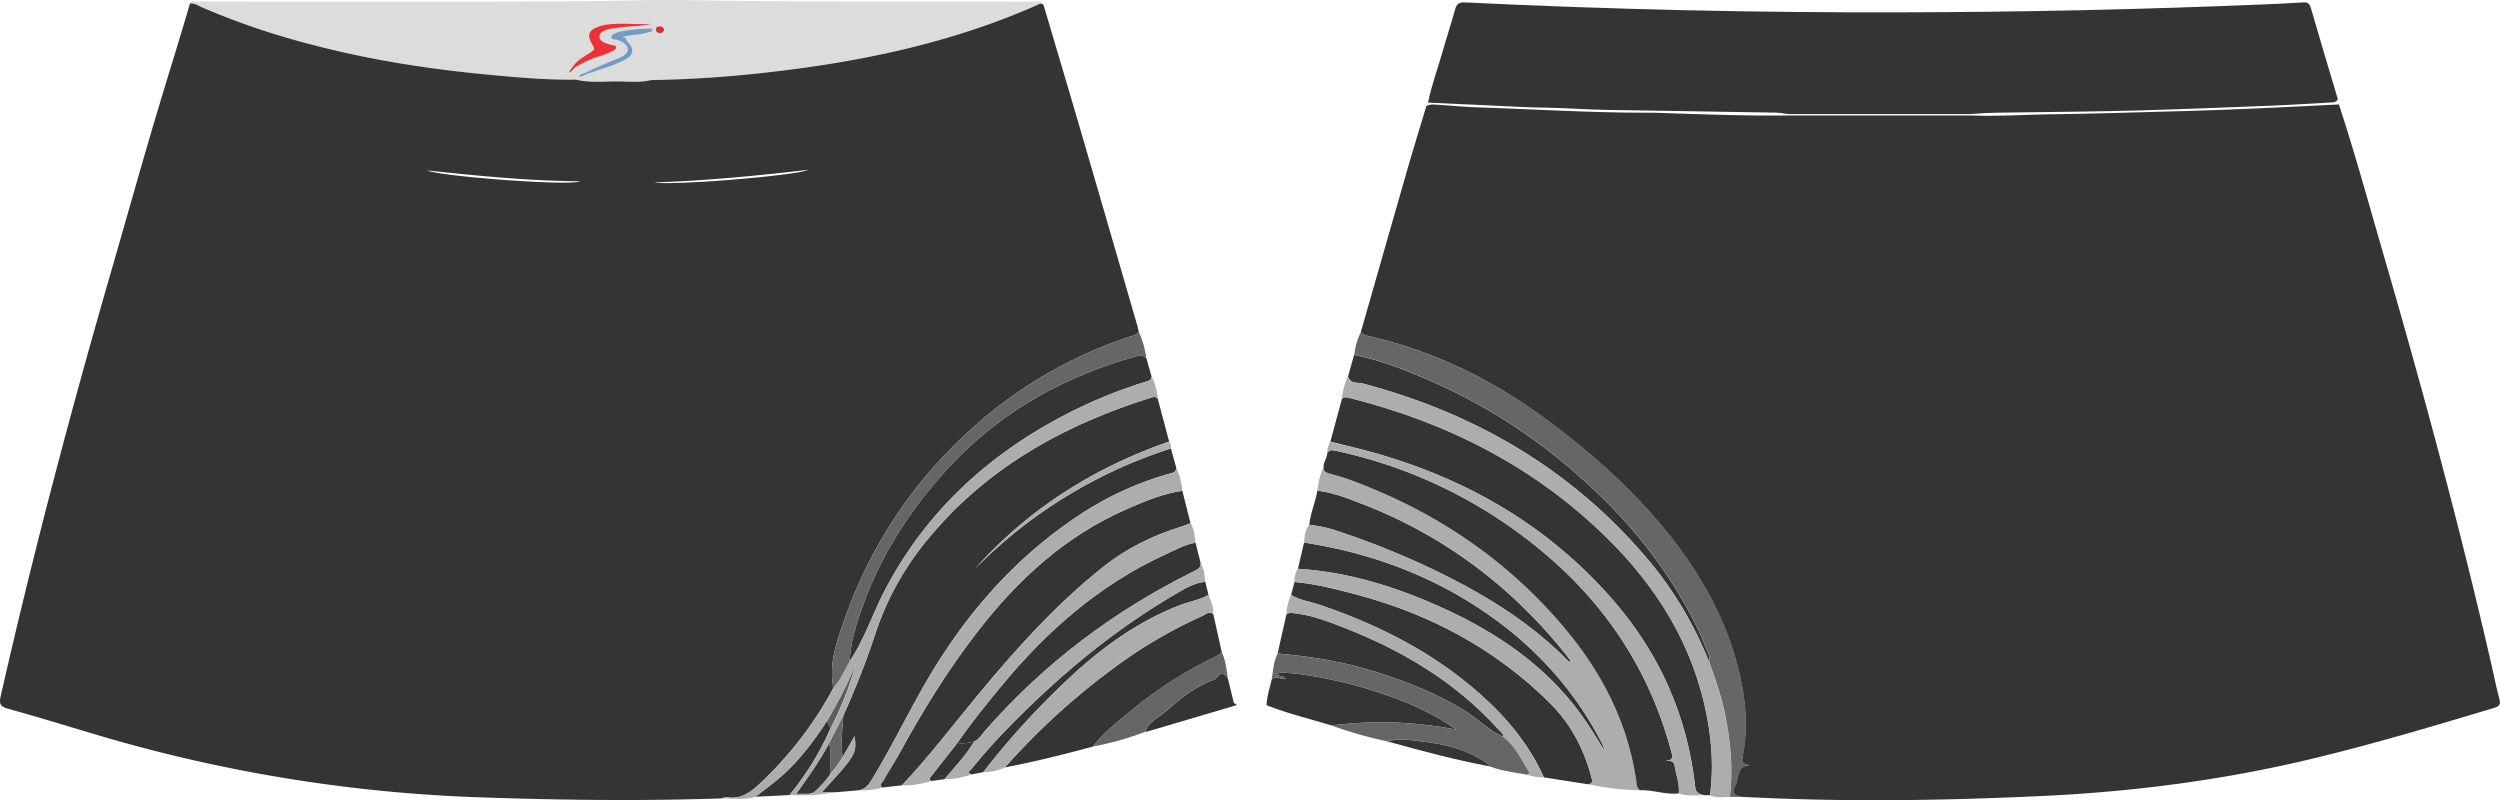 <svg id="Layer_1" data-name="Layer 1" xmlns="http://www.w3.org/2000/svg" viewBox="0 0 1472.43 471.27"><defs><style>.cls-1{fill:#dcdcdc;}.cls-2{fill:#c03337;}.cls-3{fill:#ec3236;}.cls-4{fill:#729cc7;}.cls-5{fill:#d43034;}.cls-6{fill:#6484a3;}.cls-7{fill:#343434;}.cls-8{fill:#353535;}.cls-9{fill:#666;}.cls-10{fill:#5d5d5d;}.cls-11{fill:#adadad;}.cls-12{fill:#aeaeae;}</style></defs><title>Template_v2_1_2</title><g id="Internal"><path id="BG" class="cls-1" d="M621,65.45c-67.74-.22-135.48.36-203.22-.87-20.6-.38-41.22.5-61.82.63-75.94.47-151.9.18-227.85.2-1.34,0-3-.69-3.77,1.14,2.72-.24,4.88,1.32,7.18,2.33A437.58,437.58,0,0,0,195.37,90.6c34,9,68.68,14.45,103.67,17.78,17.46,1.66,35,3.25,52.55,3-.28-.38-.54-.76-.78-1.13.24.37.5.75.78,1.13,8.52,2.08,17.19.94,25.78,1.09,6.19.11,12.46.72,18.61-.82a695.41,695.41,0,0,0,70.79-4.79c53.77-6.17,106.31-17.24,156.12-39.21,1.38-.6,2.88-1.77,4.26.07C626,64.48,623.22,65.46,621,65.45ZM361.78,94.63c-2.73.84-5.43,1.8-7.3,4.3-5.49,1.74-7,5.06-4.5,9.85-2.49-4.79-1-8.11,4.5-9.85,1.87-2.5,4.57-3.46,7.3-4.3l1.37-.42Zm16.81,7.26h0a3.13,3.13,0,0,1,1.1-1.41A3.13,3.13,0,0,0,378.59,101.89Z" transform="translate(-12.45 -64.49)"/><path class="cls-2" d="M351,104.3l-3.08,3.06v-1l2-2.63C350.34,103.77,350.8,103.81,351,104.3Z" transform="translate(-12.45 -64.49)"/><path class="cls-3" d="M351,104.3l-1.12-.59c2.44-3.63,6.22-5.62,9.74-7.93C363,93.59,363,93.6,361,90.18c-2.88-4.92-1.87-7.75,3.45-9.8a31.16,31.16,0,0,1,9.44-1.77c7.33-.46,14.67.41,22-.06-6.45,1.6-13.12,1.18-19.62,2.28-2.45.42-5,.48-7.3,1.49-1.63.72-3.42,1.61-3.45,3.66s1.46,3.09,3.27,3.72a15.4,15.4,0,0,0,4.3,1.36c.86.22,2.09.15,2.17,1.31.07,1-.91,1.52-1.71,2a43.58,43.58,0,0,1-8.41,3.37A57.72,57.72,0,0,0,351,104.3Z" transform="translate(-12.45 -64.49)"/><path class="cls-4" d="M373.41,102.9l-16.24,5.5c-.55.25-1.07.44-1.06-.49,6.37-3.3,13-6,19.65-8.71a27.49,27.49,0,0,0,4.09-2c3.09-1.94,3.16-5,.22-7.21a13,13,0,0,0-5.32-2.24c-.84-.19-2.11,0-2.2-1.22s.92-1.73,1.83-2.21c.66-.35,1.38-.61,2.08-.91a90.49,90.49,0,0,1,18-2c.76,0,2-.43,2.16.64s-1.2,1.15-2.06,1.37c-1.62.43-3.25.83-4.88,1.24a88.22,88.22,0,0,0-10.52,1.49c.91.5,2.36.74,2.34,2.43,5.08,5,4.44,8.55-2.16,11.7C377.42,101.22,375.4,102,373.41,102.9Z" transform="translate(-12.45 -64.49)"/><path class="cls-5" d="M403.56,81.93a2.16,2.16,0,0,1-2.33,2c-1.29,0-2.41-.57-2.45-2s1-1.86,2.23-1.9A2.42,2.42,0,0,1,403.56,81.93Z" transform="translate(-12.45 -64.49)"/><path class="cls-6" d="M356.11,107.91l1.06.49L353.23,110A4.52,4.52,0,0,1,356.11,107.91Z" transform="translate(-12.45 -64.49)"/></g><g id="CGroup_1"><path class="cls-7" d="M627.15,67.69c7,23.59,14,47.17,20.93,70.79q17.13,58.7,34.1,117.44c.4,1.38.68,2.8,1,4.19-1.74,1.86-4.17,2.29-6.42,3.05a258.3,258.3,0,0,0-78.86,42.68q-67.24,53.78-92.34,136.37c-2.65,8.77-4.19,18-2.22,27.35a217.53,217.53,0,0,1-43.17,56.23c-5.45,5.16-11.12,9.56-19.33,8.33-1.19-.18-2.49.39-3.74.62-47.67,1.59-95.31,1-143-.67A896.94,896.94,0,0,1,68.48,497c-17.16-5.11-34.29-10.37-51.54-15.15-4.61-1.27-5-3.19-4.08-7.36,19.22-84.71,41.46-168.63,65.6-252.06,9.87-34.09,19.38-68.28,29.67-102.24,5.42-17.88,11-35.72,16.22-53.66,2.72-.24,4.88,1.32,7.18,2.33A437.58,437.58,0,0,0,195.37,90.6c34,9,68.68,14.45,103.67,17.78,17.46,1.66,35,3.25,52.55,3,8.52,2.08,17.19.94,25.78,1.09,6.19.11,12.46.72,18.61-.82a695.41,695.41,0,0,0,70.79-4.79c53.77-6.17,106.31-17.24,156.12-39.21C624.27,67,625.77,65.85,627.15,67.69ZM397.7,171.93c11.35,2,84.59-4.1,90.75-7.41C457.54,168.06,427.69,171,397.7,171.93ZM264,164.87c7.39,3.49,83.74,9.32,90.32,6.41C323.12,171,293.55,168,264,164.87Z" transform="translate(-12.45 -64.49)"/><path class="cls-7" d="M1390,126c9.76,29.78,18,60,26.76,90.08,23.07,79.58,44.69,159.54,63.18,240.32,1.49,6.55,2.8,13.14,4.56,19.62.87,3.22.1,4.44-3.09,5.4-35.06,10.54-70.15,21-105.76,29.6-52.72,12.78-106.2,19.76-160.35,22.29-51.65,2.42-103.29,3.37-155,1.48-7.2-.26-14.38-.62-21.57-.94-5.44-.34-6.43-2.91-3.93-7.5a15.62,15.62,0,0,0,1.09-4.16c.79-3.77,2-7.15,7-6.72-4.72-1.48-4.83-1.5-3.92-6.47,3.24-17.83,1.25-35.36-3.32-52.65-9.46-35.81-29.22-65.81-53.81-92.8-17.14-18.82-36.42-35.33-56.85-50.58C892.79,288.8,857.45,271.29,818,262.32c-1.6-.37-3.09-.78-4.07-2.23q13.6-47.59,27.25-95.19c3.66-12.71,7.57-25.35,11.38-38,1.94-1,4-.88,6.1-.75,8.11.52,16.21,1.32,24.33,1.59,33.48,1.1,66.93,3.21,100.45,3.13,2.55,0,5.1.07,7.65.16,24.88.82,49.75,1.77,74.64,1.47l107.38,0c15.66.61,31.3-.47,46.95-.68,25.08-.33,50.14-1.15,75.21-1.81C1326.9,129.17,1358.47,127.61,1390,126Z" transform="translate(-12.45 -64.49)"/><path class="cls-7" d="M853.54,124.94c1.94-10,5.61-19.62,8.37-29.44,2.38-8.46,5.18-16.8,7.49-25.27.91-3.34,2.2-4.49,5.9-4.31q128.66,6.21,257.46,5.83,106.48-.21,212.88-4.67c7.67-.31,15.34-.63,23-1.17,2.68-.19,4,.45,4.8,3.18,5.21,18,10.6,35.85,15.92,53.77-.89,2-2.72,1.91-4.48,2-11.16.6-22.32,1.37-33.48,1.82-26.34,1-52.67,2.13-79,2.85-22.84.63-45.7.85-68.55,1.13-10.22.13-20.45.09-30.65,1h-107.5c-2.53-.29-5.07-.8-7.61-.84-24.61-.44-49.21-.77-73.82-1.2-15.18-.27-30.37-.26-45.52-1.16-10.22-.6-20.44-.48-30.65-1C889.9,126.54,871.72,125.78,853.54,124.94Z" transform="translate(-12.45 -64.49)"/><path class="cls-7" d="M702.06,328.63q1.59,5.65,3.16,11.3c0,2.87-2.36,3.08-4.3,3.63a189.6,189.6,0,0,0-55.68,26.23c-37.32,25.37-65.78,58.79-88.14,97.7-10.66,18.54-20,37.82-31.12,56.09-2,3.24-4.11,6-8.19,6.4l-13.34,1.12h-8c20-21.8,20.58-22.73,19.31-33l-6.7,11.65c-1-1.56-.71-3.33-.81-5-.36-6.31.57-12.55.87-18.82a479.83,479.83,0,0,0,19-48.6,170.09,170.09,0,0,1,30.58-55C593.46,340,639,314.84,690.34,298.71c1.68-.52,3.09-.78,4.1,1l6.6,24.85C656.73,340,618.21,364.2,586.83,399.32A283.58,283.58,0,0,1,702.06,328.63Z" transform="translate(-12.45 -64.49)"/><path class="cls-7" d="M796,324.62l6.72-24.92c1.32-1.86,3.07-1.21,4.76-.78,57.19,14.39,108.24,40.17,150.7,81.65,30.3,29.62,51.82,64.32,59.73,106.52,2.84,15.15,3.77,30.43,1.71,45.79l-3.71-.08c-2.25-.85-4.57-.86-5-4.56C1006.28,486,989.65,448.81,961.68,417c-36.77-41.87-82.89-69.08-136.07-84.72C815.83,329.35,805.85,327.14,796,324.62Z" transform="translate(-12.45 -64.49)"/><path class="cls-7" d="M708.8,353.54q2.41,9.54,4.84,19.08c-1.64.63-3.25,1.36-4.92,1.87-16.94,5.18-32.5,12.75-46.53,23.89-27.83,22.11-51.36,48.28-73.88,75.52-14.75,17.83-28.74,36.29-44.67,53.13l-11.32,1.29c-2.78-1.35-.33-2.8.2-3.75,3.2-5.71,6.82-11.18,10-16.91C556,483,570.76,459.09,588,436.78c23.95-31.06,52.21-56.91,88.67-72.7C687,359.58,697.46,355.17,708.8,353.54Z" transform="translate(-12.45 -64.49)"/><path class="cls-7" d="M774.85,407.25c12.79,1.2,25.18,4.36,37.52,7.69,42.81,11.53,80.64,31.77,112.45,63.14,12.66,12.48,20.38,27.15,24.88,44,.61,2.27,1.16,4.16-2.17,4.28l-25.77-4c-8.58-19.14-21.66-34.91-37.16-48.73-27.86-24.83-60.41-41.3-95.54-53.12-5.4-1.82-11.2-2.51-16.18-5.57Q773.87,411.06,774.85,407.25Z" transform="translate(-12.45 -64.49)"/><path class="cls-7" d="M687.69,275.68q1.5,5.26,3,10.53c-.18,2.57-2.36,2.76-4.11,3.31a285.88,285.88,0,0,0-47.7,19.76c-45.73,24-82,57.7-105.87,104-6.93,13.46-11.59,28-20.12,40.71.49-11.81,4.15-22.91,8.14-33.81,10.8-29.51,27.58-55.42,48.62-78.63,30.53-33.66,68.46-55,111.93-67.18C683.94,273.73,686,273.62,687.69,275.68Z" transform="translate(-12.45 -64.49)"/><path class="cls-7" d="M656.12,504.18c-17.12,4.71-34.36,8.93-51.79,12.31a408.72,408.72,0,0,1,64.7-59,274.87,274.87,0,0,1,51.61-30.23c1.92-.85,4-3.23,6.46-.82q2.45,11,4.91,22a9.35,9.35,0,0,1-3.8,2.84,249.36,249.36,0,0,0-52.08,33.83C669.09,491,661.81,496.78,656.12,504.18Z" transform="translate(-12.45 -64.49)"/><path class="cls-7" d="M716.58,384.15q1.47,5.75,2.93,11.5c.6,3.36-1.89,4.3-4.2,5.45-46.89,23.23-87.93,54.12-122.47,93.54-2.06,2.35-3.63,5.29-6.7,6.65-3.25.63-6.47,1.47-9.82.78,7.85-11.49,16.64-22.25,25.46-33,26.93-32.74,58.13-60.21,97-78C704.6,388.42,710.15,385.13,716.58,384.15Z" transform="translate(-12.45 -64.49)"/><path class="cls-7" d="M788.34,353.54c9.15,1,17.63,4.38,26.09,7.64,48.38,18.66,88.37,48.74,120.63,89.23.89,1.11,1.7,2.29,2.52,3.39-.72,1-1.18.35-1.54,0-24.08-24.59-53.24-41.57-84-56a485.62,485.62,0,0,0-53-20.91,74.55,74.55,0,0,0-15.44-3.24C784.24,366.68,787.21,360.33,788.34,353.54Z" transform="translate(-12.45 -64.49)"/><path class="cls-7" d="M1018.9,454a219.68,219.68,0,0,0-40.08-64.87c-44.1-50.16-99.49-81.7-163.63-98.73-3.1-.82-7.4.38-8.79-4.18q1.79-6.33,3.58-12.66c16.44,3.2,31.84,9.47,47.06,16.17a326.72,326.72,0,0,1,76,47.16c33.33,27.44,60.93,59.66,79.74,98.87,2.2,4.6,4,9.41,6,14.11C1019.32,451.2,1019.74,452.55,1018.9,454Z" transform="translate(-12.45 -64.49)"/><path class="cls-7" d="M897.75,498.42c-8.33-3.57-14.55-10.25-22.12-15-18.63-11.6-38.86-19.22-59.81-25.25-16.65-4.79-33.7-7.16-50.88-8.82q2.56-11.46,5.15-22.91c1.67-1.48,3.57-.86,5.47-.65,10,1.11,19.18,4.76,28.38,8.34,34.63,13.49,65.9,32.15,91.06,60C896.12,495.42,897.92,496.31,897.75,498.42Z" transform="translate(-12.45 -64.49)"/><path class="cls-7" d="M761.41,464.79c2.48-2.88,5.35,0,8.18-.36-1.18-2.28-4.12-1.13-5.15-3.15,4.7-2.31,36.23,3.38,55.66,9.6,17.85,5.72,35.14,12.53,50.08,23.39a228.23,228.23,0,0,0-73.48-2.49c-12.76-3.92-25.79-7-38.23-11.92,0-.27,0-.53,0-.8C758.76,474.17,760.33,469.53,761.41,464.79Z" transform="translate(-12.45 -64.49)"/><path class="cls-7" d="M780.5,384.05c35.48,5.48,68.79,16.95,99.24,36.21,32.26,20.4,58,47,75.72,81a17,17,0,0,1,1.95,5.33c-3.59-5.7-7-11.52-10.82-17.08-21.2-31.14-50.86-51.65-84.6-67-27.12-12.29-55.18-21.12-85.1-23Q778.69,391.77,780.5,384.05Z" transform="translate(-12.45 -64.49)"/><path class="cls-7" d="M585.1,520.52c-4-.49-1.24-2.21-.45-3.18q10.43-12.84,22-24.64c29.82-30.51,62.35-57.62,99.39-79.05,5.09-2.95,10.21-5.95,16.28-6.47l1.92,7.69c-5.48,3.05-11.7,4.05-17.48,6.32-23,9-42.78,22.89-60.94,39.3a472.38,472.38,0,0,0-54.25,58.76Z" transform="translate(-12.45 -64.49)"/><path class="cls-7" d="M686.89,495.56c1.9-5.53,7.15-8,11.14-11.32,8.91-7.44,17.72-15.26,29-19.3a3.55,3.55,0,0,0,1.6-1c2.92-3.88,5.25-3.29,7.19.85q1.46,6,2.9,12c.26,1.06.27,2.3,1.86,2.26,0,.27,0,.53.05.8l-50.45,14.93C689.08,495.11,688,495.31,686.89,495.56Z" transform="translate(-12.45 -64.49)"/><path class="cls-7" d="M457.43,533.74c5.9-4.61,12-9,17.47-14.12,8.56-8,15.62-17.13,22.13-26.78.89-1.32,1.76-2.66,2.65-4l1.86,4.73a167.7,167.7,0,0,1-24.14,39.2Z" transform="translate(-12.45 -64.49)"/><path class="cls-8" d="M829.58,501.15c7.1-2,14.2-.7,21.27.14,11.62,1.37,22.88,4,33.14,10,2.19,1.27,4.59,2.29,6,4.6C869.58,512.05,849.55,506.72,829.58,501.15Z" transform="translate(-12.45 -64.49)"/><path class="cls-7" d="M586.14,501.29c-4.75,8.17-11.38,14.87-17.37,22.07l-7.62,1.12c-2.16-.61-1.18-1.67-.37-2.69l15.54-19.72C579.67,502.76,582.89,501.92,586.14,501.29Z" transform="translate(-12.45 -64.49)"/><path class="cls-9" d="M509.1,509.71c-2.22,3.49-4.34,7.05-7.3,10-1-5.75.7-11.67-1.12-17.36q4.24-8.25,8.48-16.5c-.3,6.27-1.23,12.51-.87,18.82C508.39,506.38,508.08,508.15,509.1,509.71Z" transform="translate(-12.45 -64.49)"/><path class="cls-8" d="M500.68,502.35c1.82,5.69.14,11.61,1.12,17.36-2.3,4.08-5.65,7.32-8.94,10.53-3,2.94-6.84,1.28-11.6,2C488.7,521.86,495.28,512.47,500.68,502.35Z" transform="translate(-12.45 -64.49)"/><path class="cls-10" d="M501.54,493.58l-1.86-4.73a280.35,280.35,0,0,0,16.83-33.16A195.9,195.9,0,0,1,501.54,493.58Z" transform="translate(-12.45 -64.49)"/></g><g id="CGroup_2"><path class="cls-11" d="M978.43,529.92a159.13,159.13,0,0,1-30.9-3.59c3.33-.12,2.78-2,2.17-4.28-4.5-16.82-12.22-31.49-24.88-44-31.81-31.37-69.64-51.61-112.45-63.14-12.34-3.33-24.73-6.49-37.52-7.69a12.82,12.82,0,0,1,2-7.76c29.92,1.92,58,10.75,85.1,23,33.74,15.3,63.4,35.81,84.6,67,3.8,5.56,7.23,11.38,10.82,17.08a17,17,0,0,0-1.95-5.33c-17.76-34-43.46-60.57-75.72-81C849.29,401,816,389.53,780.5,384.05c.24-3.72.66-7.39,3.06-10.48A74.55,74.55,0,0,1,799,376.81a485.62,485.62,0,0,1,53,20.91c30.8,14.48,60,31.46,84,56,.36.38.82,1.06,1.54,0-.82-1.1-1.63-2.28-2.52-3.39-32.26-40.49-72.25-70.57-120.63-89.23-8.46-3.26-16.94-6.65-26.09-7.64.63-4.69,1.49-9.32,3.62-13.62-.07,2.6,1.91,3,3.77,3.53,3.82,1.15,7.71,2.12,11.45,3.5C857,365.21,899.78,393.73,934,434.47c22.4,26.7,37.77,56.9,42.43,91.9A4.3,4.3,0,0,0,978.43,529.92Z" transform="translate(-12.45 -64.49)"/><path class="cls-7" d="M978.43,529.92a4.3,4.3,0,0,1-2-3.55c-4.66-35-20-65.2-42.43-91.9-34.18-40.74-77-69.26-126.78-87.52-3.74-1.38-7.63-2.35-11.45-3.5-1.86-.55-3.84-.93-3.77-3.53-.27-3.08,2-5.51,2.16-8.47,1.27-2.45,3.21-1.86,5.34-1.39a280.75,280.75,0,0,1,118.93,57.26c38.74,31.46,65.25,71.06,78.26,119.44.75,2.79,2,5.7-3.21,5.52,2.4.48,4.81.19,5.25,3,.85,5.49,3.06,10.79,2.47,16.5C993.46,532.67,986.09,529.62,978.43,529.92Z" transform="translate(-12.45 -64.49)"/><path class="cls-11" d="M1018.9,454c3.68,10.17,7.31,20.33,9.46,31,3.26,16.17,4.85,32.39,2.83,48.85-3.9.05-7.85.77-11.61-.93,2.06-15.36,1.13-30.64-1.71-45.79-7.91-42.2-29.43-76.9-59.73-106.52-42.46-41.48-93.51-67.26-150.7-81.65-1.69-.43-3.44-1.08-4.76.78a40.33,40.33,0,0,1,3.72-13.52c1.39,4.56,5.69,3.36,8.79,4.18,64.14,17,119.53,48.57,163.63,98.73A219.68,219.68,0,0,1,1018.9,454Z" transform="translate(-12.45 -64.49)"/><path class="cls-11" d="M512.91,454c8.53-12.67,13.19-27.25,20.12-40.71,23.83-46.31,60.14-80,105.87-104a285.88,285.88,0,0,1,47.7-19.76c1.75-.55,3.93-.74,4.11-3.31a37.45,37.45,0,0,1,3.73,13.52c-1-1.8-2.42-1.54-4.1-1C639,314.84,593.46,340,558.78,382.28a170.09,170.09,0,0,0-30.58,55,479.83,479.83,0,0,1-19,48.6q-4.23,8.25-8.48,16.5c-5.4,10.12-12,19.51-19.42,29.86,4.76-.69,8.59,1,11.6-2,3.29-3.21,6.64-6.45,8.94-10.53,3-3,5.08-6.51,7.3-10l6.7-11.65c1.27,10.31.73,11.24-19.31,33h8a119,119,0,0,1-27.05,1.68,167.7,167.7,0,0,0,24.14-39.2,195.9,195.9,0,0,0,15-37.89,280.35,280.35,0,0,1-16.83,33.16c-.89,1.33-1.76,2.67-2.65,4-6.51,9.65-13.57,18.81-22.13,26.78-5.5,5.12-11.57,9.51-17.47,14.12-6.69,2.09-13.53.92-20.32,1,1.25-.23,2.55-.8,3.74-.62,8.21,1.23,13.88-3.17,19.33-8.33a217.53,217.53,0,0,0,43.17-56.23C507.57,465,509.77,459.22,512.91,454Z" transform="translate(-12.45 -64.49)"/><path class="cls-11" d="M1001.16,531.8c.59-5.71-1.62-11-2.47-16.5-.44-2.83-2.85-2.54-5.25-3,5.22.18,4-2.73,3.21-5.52-13-48.38-39.52-88-78.26-119.44a280.75,280.75,0,0,0-118.93-57.26c-2.13-.47-4.07-1.06-5.34,1.39a13.77,13.77,0,0,1,1.84-6.83c9.89,2.52,19.87,4.73,29.65,7.61,53.18,15.64,99.3,42.85,136.07,84.72,28,31.86,44.6,69,49.22,111.29.4,3.7,2.72,3.71,5,4.56C1010.93,533,1006,533.44,1001.16,531.8Z" transform="translate(-12.45 -64.49)"/><path class="cls-11" d="M708.8,353.54c-11.34,1.63-21.78,6-32.17,10.54-36.46,15.79-64.72,41.64-88.67,72.7-17.2,22.31-32,46.19-45.48,70.88-3.14,5.73-6.76,11.2-10,16.91-.53.95-3,2.4-.2,3.75A46.27,46.27,0,0,1,517.79,530c4.08-.41,6.21-3.16,8.19-6.4,11.15-18.27,20.46-37.55,31.12-56.09,22.36-38.91,50.82-72.33,88.14-97.7a189.6,189.6,0,0,1,55.68-26.23c1.94-.55,4.27-.76,4.3-3.63A37.92,37.92,0,0,1,708.8,353.54Z" transform="translate(-12.45 -64.49)"/><path class="cls-11" d="M716.58,384.15c-6.43,1-12,4.27-17.76,6.91-38.91,17.82-70.11,45.29-97,78-8.82,10.73-17.61,21.49-25.46,33l-15.54,19.72c-.81,1-1.79,2.08.37,2.69-5.72,1.64-11.5,2.89-17.51,2.55,15.93-16.84,29.92-35.3,44.67-53.13,22.52-27.24,46.05-53.41,73.88-75.52,14-11.14,29.59-18.71,46.53-23.89,1.67-.51,3.28-1.24,4.92-1.87C715.85,376.15,716.16,380.16,716.58,384.15Z" transform="translate(-12.45 -64.49)"/><path class="cls-11" d="M727.1,426.43c-2.47-2.41-4.54,0-6.46.82A274.87,274.87,0,0,0,669,457.48a408.72,408.72,0,0,0-64.7,59,28.2,28.2,0,0,1-12.74,2.76,472.38,472.38,0,0,1,54.25-58.76c18.16-16.41,38-30.29,60.94-39.3,5.78-2.27,12-3.27,17.48-6.32C725.8,418.58,727.23,422.31,727.1,426.43Z" transform="translate(-12.45 -64.49)"/><path class="cls-11" d="M586.14,501.29c3.07-1.36,4.64-4.3,6.7-6.65,34.54-39.42,75.58-70.31,122.47-93.54,2.31-1.15,4.8-2.09,4.2-5.45,2,3.59,2.48,7.54,2.83,11.53-6.07.52-11.19,3.52-16.28,6.47-37,21.43-69.57,48.54-99.39,79.05q-11.56,11.82-22,24.64c-.79,1-3.56,2.69.45,3.18-5.33,1.61-10.69,3-16.33,2.84C574.76,516.16,581.39,509.46,586.14,501.29Z" transform="translate(-12.45 -64.49)"/><path class="cls-11" d="M897.75,498.42c.17-2.11-1.63-3-2.75-4.24-25.16-27.87-56.43-46.53-91.06-60-9.2-3.58-18.43-7.23-28.38-8.34-1.9-.21-3.8-.83-5.47.65a29.63,29.63,0,0,1,2.79-11.6c5,3.06,10.78,3.75,16.18,5.57,35.13,11.82,67.68,28.29,95.54,53.12,15.5,13.82,28.58,29.59,37.16,48.73a27.53,27.53,0,0,1-9.81-1.53c.8-.39,1.43-1.1.94-1.87C908.27,511.75,904.84,503.73,897.75,498.42Z" transform="translate(-12.45 -64.49)"/><path class="cls-12" d="M702.06,328.63a283.58,283.58,0,0,0-115.23,70.69C618.21,364.2,656.73,340,701,324.58A4.65,4.65,0,0,1,702.06,328.63Z" transform="translate(-12.45 -64.49)"/></g><g id="CGroup_3"><path class="cls-9" d="M814,260.09c1,1.45,2.47,1.86,4.07,2.23,39.43,9,74.77,26.48,107.08,50.61,20.43,15.25,39.71,31.76,56.85,50.58,24.59,27,44.35,57,53.81,92.8,4.57,17.29,6.56,34.82,3.32,52.65-.91,5-.8,5,3.92,6.47-5.08-.43-6.25,3-7,6.72a15.62,15.62,0,0,1-1.09,4.16c-2.5,4.59-1.51,7.16,3.93,7.5h-7.61c2-16.46.43-32.68-2.83-48.85-2.15-10.67-5.78-20.83-9.46-31,.84-1.41.42-2.76-.16-4.13-2-4.7-3.79-9.51-6-14.11-18.81-39.21-46.41-71.43-79.74-98.87a326.72,326.72,0,0,0-76-47.16c-15.22-6.7-30.62-13-47.06-16.17C810.74,268.88,811.71,264.3,814,260.09Z" transform="translate(-12.45 -64.49)"/><path class="cls-9" d="M761.41,464.79c.86-5.21,1.11-10.56,3.53-15.41,17.18,1.66,34.23,4,50.88,8.82,20.95,6,41.18,13.65,59.81,25.25,7.57,4.72,13.79,11.4,22.12,15,7.09,5.31,10.52,13.33,15.14,20.47.49.77-.14,1.48-.94,1.87-7.36-1.45-14.91-2.1-22-4.9-1.4-2.31-3.8-3.33-6-4.6-10.26-5.92-21.52-8.6-33.14-10-7.07-.84-14.17-2.1-21.27-.14a248.46,248.46,0,0,1-32.88-9.37,228.23,228.23,0,0,1,73.48,2.49C855.24,483.41,838,476.6,820.1,470.88c-19.43-6.22-51-11.91-55.66-9.6,1,2,4,.87,5.15,3.15C766.76,464.82,763.89,461.91,761.41,464.79Z" transform="translate(-12.45 -64.49)"/><path class="cls-9" d="M512.91,454c-3.14,5.22-5.34,11-9.56,15.56-2-9.33-.43-18.58,2.22-27.35q25-82.44,92.34-136.37a258.3,258.3,0,0,1,78.86-42.68c2.25-.76,4.68-1.19,6.42-3.05,2.5,4.9,3.57,10.21,4.5,15.57-1.69-2.06-3.75-1.95-6.09-1.3-43.47,12.15-81.4,33.52-111.93,67.18-21,23.21-37.82,49.12-48.62,78.63C517.06,431.09,513.4,442.19,512.91,454Z" transform="translate(-12.45 -64.49)"/><path class="cls-9" d="M656.12,504.18c5.69-7.4,13-13.14,20-19.11a249.36,249.36,0,0,1,52.08-33.83,9.35,9.35,0,0,0,3.8-2.84c2.4,5.2,2.87,10.84,3.77,16.38-1.94-4.14-4.27-4.73-7.19-.85a3.55,3.55,0,0,1-1.6,1c-11.24,4-20,11.86-29,19.3-4,3.34-9.24,5.79-11.14,11.32A174.62,174.62,0,0,1,656.12,504.18Z" transform="translate(-12.45 -64.49)"/></g></svg>